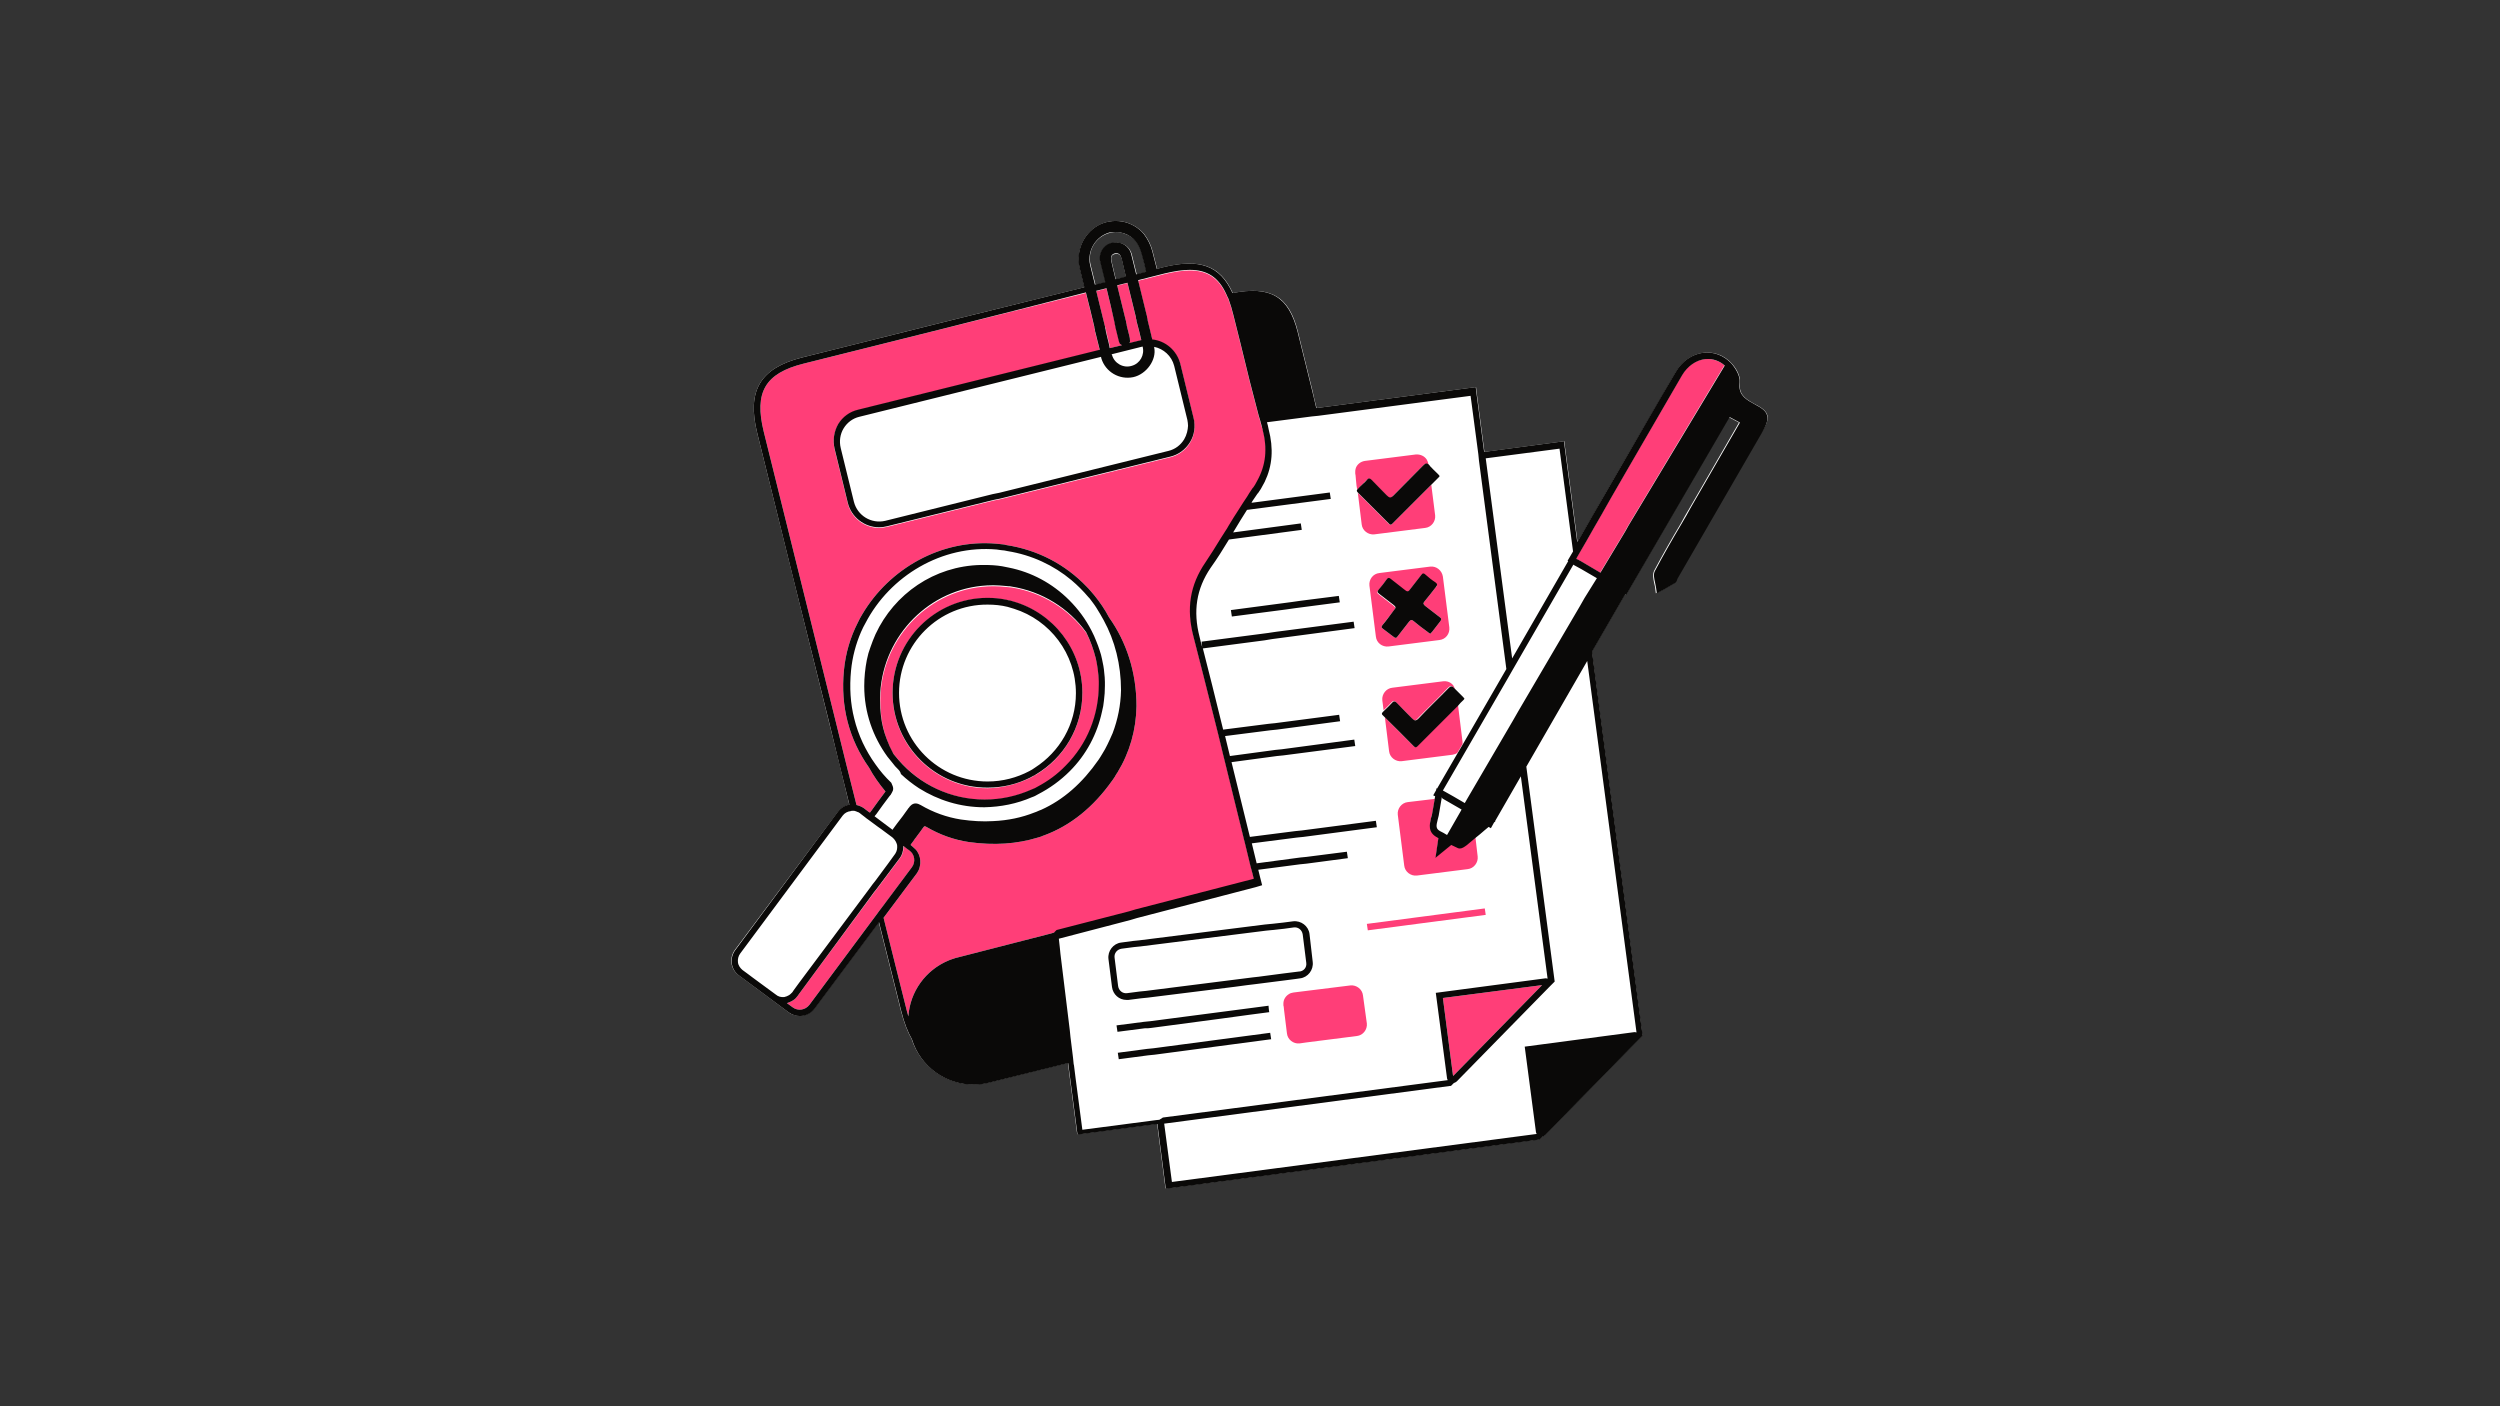 <svg xmlns="http://www.w3.org/2000/svg" xmlns:xlink="http://www.w3.org/1999/xlink" width="1920" zoomAndPan="magnify" viewBox="0 0 1440 810" height="1080" preserveAspectRatio="xMidYMid meet" version="1.2"><rect x="0" y="0" width="1440" height="810" fill="#333333" stroke="none"/><defs><clipPath id="06a7a659b4"><path d="M 421 127 L 1018.719 127 L 1018.719 685 L 421 685 Z M 421 127 "/></clipPath><clipPath id="c6ba20132d"><path d="M 421 127 L 1018.719 127 L 1018.719 685 L 421 685 Z M 421 127 "/></clipPath></defs><g id="724f938a3e"><g clip-rule="nonzero" clip-path="url(#06a7a659b4)"><path style=" stroke:none;fill-rule:nonzero;fill:#ffffff;fill-opacity:1;" d="M 1017.977 239.133 C 1017.234 236.535 1014.824 234.863 1010.184 232.449 C 1004.43 229.297 1001.461 226.699 1002.203 220.203 C 1002.574 216.492 999.977 212.039 997.379 209.254 C 993.297 204.801 987.543 202.574 981.605 203.129 C 974.922 203.871 968.984 207.953 965.273 214.449 C 954.512 233.008 943.562 251.938 932.984 270.125 L 924.633 284.598 C 919.805 292.949 915.168 301.113 910.344 309.465 L 908.672 312.25 L 901.25 256.02 L 901.062 254.164 L 855.039 260.289 L 850.398 224.844 L 850.215 222.984 L 758.352 235.051 C 757.426 231.707 756.684 228.184 755.941 224.844 C 753.156 213.523 750.371 202.387 747.59 191.066 C 742.578 170.84 732.188 164.527 710.102 168.797 C 702.863 152.836 691.172 148.754 670.016 153.949 C 668.902 154.32 667.605 154.508 666.492 154.879 C 665.562 151.539 664.82 148.012 663.895 144.672 C 662.965 141.145 661.297 137.805 659.066 134.836 C 652.387 127.043 641.254 125 632.344 130.012 C 623.992 134.836 619.91 144.488 621.953 153.949 C 622.879 157.848 623.809 161.559 624.734 165.457 C 570.359 178.82 515.801 192.367 461.984 205.914 C 437.859 212.039 430.062 225.027 436.188 249.523 C 450.105 305.383 463.84 361.059 477.758 416.918 C 481.656 432.504 485.551 448.094 489.262 463.684 C 486.664 464.055 484.254 465.539 482.582 467.766 L 423.383 547.008 C 421.711 549.234 420.969 552.02 421.34 554.801 C 421.711 557.586 423.195 559.996 425.426 561.668 L 441.199 573.359 L 454.188 583.008 C 456.043 584.496 458.273 585.051 460.5 585.051 C 463.652 585.051 466.992 583.566 469.035 580.781 L 506.152 531.047 C 510.418 548.121 514.688 565.379 518.957 582.266 C 520.625 588.762 522.668 594.145 525.078 598.414 C 530.09 614.188 544.75 624.578 560.711 624.578 C 563.496 624.578 566.465 624.207 569.434 623.465 L 615.086 612.145 L 620.469 653.344 L 666.492 647.219 L 671.316 684.52 L 885.844 656.312 L 886.402 656.312 L 888.074 654.645 C 888.629 654.457 889.371 654.273 889.742 653.715 L 943.191 599.156 C 943.191 599.156 943.191 598.969 943.375 598.969 L 945.973 596.371 L 916.836 375.16 L 935.953 342.129 L 936.508 342.5 L 995.707 240.246 L 1001.648 243.398 L 973.438 292.207 C 971.582 295.363 969.727 298.516 968.059 301.672 C 962.859 310.395 957.664 319.488 952.84 328.582 C 951.727 330.809 952.281 333.406 952.84 336.004 C 953.023 337.117 953.395 338.047 953.395 338.973 L 953.766 341.758 L 958.223 339.344 C 960.078 338.23 962.117 337.117 963.973 336.004 C 964.902 335.445 965.273 334.52 965.457 333.961 C 965.457 333.777 965.645 333.59 965.645 333.406 C 981.789 305.383 997.934 277.359 1014.266 249.34 C 1017.234 245.07 1018.719 241.914 1017.977 239.133 Z M 642.738 161.004 C 641.996 157.664 641.066 154.137 640.324 150.797 C 639.953 148.941 639.582 146.898 642.18 146.344 C 644.777 145.785 645.707 147.27 646.262 149.496 C 647.004 152.836 647.934 156.363 648.676 159.703 C 646.633 160.074 644.594 160.445 642.738 161.004 Z M 639.398 134.094 C 642.18 133.352 645.148 133.539 647.934 134.652 C 653.871 136.691 656.656 141.145 658.141 147.086 C 658.883 150.238 659.625 153.395 660.551 156.734 C 658.695 157.293 656.656 157.664 654.801 158.219 C 653.871 154.137 652.758 150.238 651.832 146.156 C 650.531 141.887 646.262 139.289 641.996 139.848 C 636.984 140.219 633.273 144.672 633.828 149.684 C 633.828 150.238 634.016 150.797 634.199 151.352 C 635.129 155.062 636.055 158.961 636.984 162.672 C 634.941 163.23 633.086 163.602 631.047 164.156 C 630.117 160.445 629.191 156.551 628.262 152.836 C 626.035 144.301 631.23 136.137 639.398 134.094 Z M 639.398 134.094 "/></g><path style=" stroke:none;fill-rule:nonzero;fill:#ff3e78;fill-opacity:1;" d="M 888.258 567.422 L 837.039 619.754 L 836.852 619.012 L 831.102 574.844 Z M 636.797 189.023 C 636.984 189.582 637.168 190.141 637.168 190.883 C 637.539 192.18 637.727 193.48 638.098 194.777 C 638.652 196.633 639.027 198.676 639.398 200.531 L 646.449 198.859 C 646.078 198.676 645.707 198.305 645.336 198.117 C 644.965 197.746 644.777 197.004 644.594 196.449 C 644.035 194.223 643.48 191.809 642.922 189.582 C 642.738 189.023 642.551 188.469 642.551 187.727 C 642.367 187.168 642.18 186.426 642.18 185.871 C 640.512 179.375 639.027 172.695 637.355 166.199 C 635.312 166.754 633.457 167.129 631.418 167.684 C 633.086 174.18 634.57 180.859 636.242 187.355 C 636.426 187.727 636.613 188.469 636.797 189.023 Z M 648.676 186.055 C 648.859 186.613 649.047 187.168 649.047 187.91 C 649.418 189.582 649.973 191.438 650.348 193.109 C 650.719 194.223 650.902 195.52 650.902 196.82 C 650.902 197.191 650.719 197.562 650.531 197.746 L 657.211 196.078 C 657.211 196.078 657.211 196.078 657.398 196.078 C 656.656 192.922 655.914 189.77 654.984 186.426 C 654.801 185.871 654.613 185.312 654.613 184.57 C 654.43 184.016 654.242 183.273 654.242 182.715 C 652.574 176.219 651.09 169.539 649.418 163.043 C 647.375 163.602 645.52 163.973 643.48 164.527 C 645.148 171.023 646.633 177.703 648.305 184.199 C 648.488 184.758 648.676 185.5 648.676 186.055 Z M 726.062 243.215 C 725.875 242.656 725.691 241.914 725.504 241.359 C 725.32 240.801 725.133 240.059 724.949 239.504 C 719.754 219.645 719.195 217.418 716.969 208.141 C 715.668 202.945 714 195.707 710.473 181.973 C 709.73 178.82 708.805 175.848 707.875 173.25 C 707.691 172.695 707.504 172.137 707.133 171.582 C 706.949 171.023 706.578 170.469 706.391 169.91 C 701.938 160.074 695.441 155.809 685.234 155.809 C 681.152 155.809 676.512 156.551 670.945 157.848 C 665.75 159.148 660.738 160.445 655.543 161.746 C 657.211 168.242 658.695 174.922 660.367 181.418 C 660.551 181.973 660.738 182.715 660.738 183.273 C 660.922 183.828 661.109 184.387 661.109 185.129 C 662.039 188.652 662.781 192.18 663.707 195.891 C 671.316 196.633 677.812 202.203 679.852 209.809 L 687.461 240.988 C 687.832 242.285 688.02 243.586 688.02 244.883 C 688.02 245.441 688.02 246.184 688.02 246.742 C 688.02 247.297 687.832 248.039 687.832 248.598 C 687.461 250.824 686.719 253.051 685.422 255.09 C 682.82 259.359 678.738 262.328 673.914 263.441 L 576.113 287.566 L 572.402 288.309 L 510.789 303.527 C 509.305 303.898 507.82 304.086 506.336 304.086 C 497.984 304.086 490.375 298.332 488.336 289.98 L 480.727 258.805 C 479.613 253.977 480.355 248.969 482.77 244.699 C 485.367 240.43 489.449 237.461 494.273 236.348 L 633.457 201.832 C 632.715 198.676 631.789 195.52 631.047 192.18 C 630.859 191.625 630.676 191.066 630.676 190.324 C 630.488 189.77 630.305 189.023 630.305 188.469 C 629.562 185.312 628.82 182.344 628.078 179.191 C 627.148 175.664 626.406 172.324 625.477 168.797 C 571.289 182.344 516.73 196.078 462.91 209.438 C 440.641 215.008 434.332 225.957 439.898 248.598 C 453.816 304.457 467.551 360.129 481.469 415.988 C 485.367 431.762 489.262 447.723 493.348 463.684 C 494.832 464.055 496.316 464.609 497.613 465.539 L 500.77 467.949 C 500.953 467.949 501.141 467.949 501.141 467.949 C 501.141 467.949 501.324 467.949 501.695 467.207 L 501.883 467.023 C 504.48 463.312 507.266 459.598 510.047 455.887 C 506.336 451.434 503.18 446.98 500.582 442.156 C 489.078 425.824 484.066 407.082 486.109 386.109 C 487.035 376.273 489.82 366.996 494.09 358.645 C 494.461 357.715 495.016 356.973 495.387 356.047 C 495.758 355.305 496.316 354.562 496.688 353.82 C 512.273 327.469 542.152 310.395 573.887 313.176 C 574.445 313.176 575.188 313.363 575.742 313.363 C 576.301 313.363 577.043 313.551 577.598 313.551 C 578.156 313.551 578.898 313.734 579.453 313.922 C 597.828 316.703 613.785 325.242 625.848 337.859 C 626.59 338.602 627.336 339.344 628.078 340.273 C 628.82 341.199 629.562 341.941 630.305 342.871 C 633.457 346.766 636.426 351.035 638.84 355.676 C 648.859 369.777 654.613 387.223 654.613 406.711 C 654.43 420.258 650.719 433.434 643.664 444.938 C 643.109 445.68 642.551 446.609 642.18 447.352 C 641.809 447.906 641.438 448.465 641.066 449.023 C 640.883 449.207 640.695 449.578 640.512 449.766 C 629.746 464.98 616.57 475.559 601.539 481.125 C 600.98 481.312 600.426 481.496 599.684 481.867 C 599.125 482.055 598.57 482.238 597.828 482.426 C 585.766 486.137 572.59 487.066 558.113 485.023 C 549.391 483.727 541.227 480.754 533.617 476.301 C 532.504 475.746 532.504 475.746 531.762 476.672 C 530.648 478.344 529.348 480.012 528.234 481.496 C 527.863 482.055 527.492 482.609 526.938 483.168 C 526.938 483.355 526.75 483.355 526.75 483.539 C 526.195 484.281 525.82 484.84 525.266 485.582 C 524.895 485.953 524.707 486.324 524.523 486.695 L 525.82 487.809 L 526.008 487.992 C 526.938 488.734 527.863 489.664 528.422 490.59 C 529.719 492.633 530.277 495.047 530.09 497.457 C 529.906 498.758 529.719 499.871 529.164 501.168 C 528.793 501.727 528.605 502.281 528.234 502.84 L 508.934 528.637 C 513.387 546.82 518.027 564.824 522.48 582.824 C 522.668 583.75 523.039 584.492 523.223 585.422 C 524.152 571.316 533.059 558.699 546.605 553.133 C 547.164 552.945 547.906 552.574 548.648 552.391 C 549.391 552.203 550.133 551.832 550.875 551.648 C 550.875 551.648 551.062 551.648 551.062 551.648 L 605.25 537.727 L 607.105 537.172 L 608.961 536.613 L 650.719 525.852 L 652.574 525.293 L 654.43 524.738 L 722.535 507.109 C 722.164 505.25 721.609 503.395 721.051 501.355 C 720.68 500.242 720.496 498.941 720.125 497.645 C 719.195 493.93 718.27 490.035 717.34 486.137 C 716.969 485.023 716.781 483.727 716.41 482.426 C 713.07 468.691 709.359 454.031 705.832 439.371 C 705.461 438.074 705.277 436.957 704.906 435.66 C 703.977 431.762 703.051 428.051 702.121 424.152 C 701.75 422.855 701.566 421.742 701.195 420.441 C 695.812 399.102 690.988 379.801 687.832 367.738 C 683.562 351.594 685.793 337.859 694.699 324.867 C 697.668 320.414 700.637 315.777 703.422 311.137 C 704.348 309.836 705.09 308.352 706.02 307.055 C 706.762 305.941 707.504 304.828 708.062 303.715 C 709.918 300.559 711.957 297.402 714 294.25 C 714.926 292.949 715.668 291.465 716.598 290.164 C 716.781 289.793 717.152 289.422 717.34 289.051 C 718.27 287.754 719.195 286.27 719.938 284.969 C 720.496 284.043 721.238 283.113 721.793 282.188 C 721.98 282 721.98 281.816 722.164 281.816 C 722.535 281.258 722.906 280.703 723.277 280.145 C 723.648 279.402 724.02 278.844 724.391 278.102 C 729.59 268.824 730.516 259.359 727.547 248.039 C 726.805 246 726.246 244.699 726.062 243.215 Z M 594.301 454.961 C 585.949 458.672 576.855 460.715 567.391 460.715 L 567.391 462.57 L 567.391 460.715 C 547.535 460.715 529.906 451.805 517.844 438.074 C 516.914 436.957 515.988 435.844 515.059 434.73 C 514.875 434.359 514.5 433.988 514.316 433.805 C 513.016 431.391 511.902 428.98 510.977 426.383 C 509.305 422.113 508.191 417.473 507.637 413.02 C 507.266 410.051 507.078 407.082 507.078 403.926 C 507.078 403.555 507.078 403.184 507.078 402.812 C 507.078 400.77 507.266 398.543 507.449 396.504 C 510.977 363.656 538.441 337.859 571.848 337.676 L 572.219 337.676 C 572.402 337.676 572.402 337.676 572.59 337.676 C 574.816 337.676 576.855 337.859 579.082 338.047 C 579.641 338.047 580.383 338.23 580.938 338.23 C 581.496 338.23 582.238 338.418 582.797 338.418 C 600.426 341.199 615.828 351.035 625.848 364.77 C 628.262 369.594 630.117 374.605 631.418 379.984 C 632.344 384.07 632.902 388.336 633.086 392.793 C 633.086 393.535 633.086 394.09 633.086 394.832 C 633.086 412.461 626.406 428.98 613.973 441.598 C 609.148 446.422 603.766 450.508 597.828 453.66 C 597.27 454.031 596.715 454.219 596.156 454.59 C 595.414 454.402 594.859 454.59 594.301 454.961 Z M 593.371 448.094 C 593.93 447.723 594.488 447.535 595.043 447.164 C 595.602 446.793 596.156 446.422 596.715 446.238 C 612.672 436.773 623.438 419.145 623.438 399.285 C 623.438 374.234 606.551 353.078 583.539 346.582 C 582.98 346.395 582.238 346.211 581.68 346.023 C 581.125 345.84 580.383 345.652 579.824 345.652 C 576.301 344.91 572.59 344.539 568.875 344.539 C 538.629 344.539 514.129 369.035 514.129 399.285 C 514.129 429.535 538.629 454.031 568.875 454.031 C 577.785 453.848 585.949 451.621 593.371 448.094 Z M 799.922 301.672 C 793.984 295.734 788.047 289.793 782.105 283.855 L 784.332 302.043 C 784.703 305.57 788.047 308.168 791.57 307.797 L 820.895 304.086 C 824.418 303.715 827.016 300.371 826.645 296.848 L 824.418 279.215 C 816.996 286.641 809.387 294.25 801.965 301.672 C 801.223 302.414 800.664 302.414 799.922 301.672 Z M 780.809 273.836 L 780.992 276.062 L 781.363 279.773 L 781.734 282 C 781.734 282 781.922 281.816 781.922 281.816 C 782.664 281.074 783.59 280.332 784.332 279.402 C 784.52 279.215 784.52 279.215 784.703 279.031 C 785.633 278.102 786.375 277.359 787.305 276.434 C 788.418 275.32 788.973 275.504 789.902 276.617 C 792.871 279.586 795.84 282.371 798.625 285.527 C 800.109 287.195 801.035 287.383 802.52 285.527 C 807.902 279.961 813.469 274.578 818.852 269.012 C 819.035 268.824 819.41 268.453 819.594 268.266 C 820.895 266.969 821.637 266.781 822.75 267.711 L 822.75 267.523 C 822.75 267.152 822.562 266.781 822.562 266.41 C 822.379 265.855 822.008 265.113 821.82 264.742 C 820.523 262.699 818.109 261.586 815.512 261.773 L 786.191 265.484 C 783.59 265.855 781.363 267.711 780.809 270.125 C 780.621 270.68 780.621 271.422 780.621 271.98 C 780.621 272.164 780.621 272.535 780.621 272.723 Z M 831.102 332.105 L 834.812 361.43 C 835.184 364.953 832.77 368.293 829.059 368.664 L 799.738 372.379 C 796.211 372.75 792.871 370.336 792.5 366.625 L 788.789 337.305 C 788.418 333.777 790.828 330.438 794.539 330.066 L 823.863 326.355 C 827.387 325.984 830.543 328.582 831.102 332.105 Z M 826.645 335.816 C 824.605 334.52 822.75 333.035 820.895 331.363 C 819.781 330.25 819.035 330.621 818.293 331.734 C 816.254 334.52 813.84 337.305 811.801 340.086 C 811.059 341.199 810.316 341.199 809.387 340.457 C 806.602 338.23 803.633 336.004 800.852 333.777 C 799.922 333.035 799.367 333.035 798.625 333.961 C 797.141 336.004 795.652 338.047 793.984 339.902 C 793.055 341.016 793.055 341.57 794.355 342.5 C 797.141 344.539 799.738 346.766 802.52 348.809 C 803.82 349.738 804.004 350.48 802.891 351.594 C 800.664 354.375 798.625 357.16 796.395 359.945 C 795.652 360.871 795.469 361.43 796.582 362.172 C 798.625 363.656 800.664 365.324 802.707 366.809 C 803.82 367.738 804.375 367.551 805.117 366.438 C 807.16 363.656 809.574 360.871 811.613 358.086 C 812.543 356.973 813.098 356.789 814.211 357.715 C 816.809 359.945 819.594 361.984 822.379 364.027 C 822.934 364.398 823.305 364.953 824.047 364.953 C 824.234 364.582 824.605 364.211 824.977 363.84 C 826.461 361.984 827.945 359.945 829.43 358.086 C 830.355 356.973 830.543 356.23 829.059 355.305 C 826.273 353.262 823.676 351.035 820.895 348.996 C 819.781 348.066 819.594 347.512 820.523 346.395 C 822.75 343.797 824.789 341.016 827.016 338.23 C 827.945 337.488 828.129 336.746 826.645 335.816 Z M 831.285 392.418 L 801.965 396.133 C 798.438 396.504 795.84 399.844 796.211 403.367 L 796.953 409.121 C 798.625 407.637 800.109 405.969 801.594 404.484 C 802.707 403.367 803.262 403.555 804.191 404.668 C 807.16 407.637 810.129 410.422 812.914 413.574 C 814.398 415.246 815.324 415.434 816.809 413.574 C 822.379 407.824 828.316 402.254 833.883 396.316 C 835.367 394.832 836.109 394.832 837.41 396.316 C 837.594 396.504 837.781 396.688 837.965 396.875 C 837.41 393.906 834.441 392.047 831.285 392.418 Z M 814.211 429.723 C 808.645 424.152 803.262 418.773 797.695 413.203 L 800.109 432.691 C 800.48 436.215 803.82 438.816 807.344 438.445 L 836.668 434.73 C 837.781 434.547 838.707 434.176 839.449 433.617 L 842.422 428.609 C 842.422 428.238 842.422 427.867 842.422 427.309 L 839.82 406.152 C 832.027 413.945 824.234 421.742 816.438 429.535 C 815.512 430.465 814.953 430.648 814.211 429.723 Z M 840.008 487.992 C 838.707 487.438 837.41 486.695 836.109 486.137 L 827.016 493.559 L 828.688 482.238 C 828.5 482.055 828.316 482.055 828.129 481.867 C 822.379 478.898 823.676 474.262 824.418 470.734 C 824.605 469.992 824.789 469.434 824.977 468.879 C 825.531 466.094 825.902 463.312 826.461 460.344 C 826.461 460.344 826.461 460.344 826.461 460.156 L 810.871 462.012 C 807.344 462.383 804.746 465.723 805.117 469.25 L 808.832 498.57 C 809.203 502.098 812.543 504.695 816.066 504.324 L 845.391 500.613 C 848.914 500.242 851.512 496.902 851.141 493.375 L 849.844 482.238 C 848.359 483.539 846.688 484.84 845.203 486.137 C 843.535 487.438 842.234 488.18 841.121 488.18 C 840.75 488.18 840.379 488.18 840.008 487.992 Z M 785.074 573.359 C 784.703 569.832 781.363 567.234 777.84 567.605 L 747.961 571.316 L 744.992 571.688 C 744.062 571.875 743.137 572.059 742.395 572.617 C 740.539 573.73 739.238 575.773 739.238 578 C 739.238 578.371 739.238 578.742 739.238 579.113 L 739.422 579.855 L 739.609 581.711 L 741.281 595.258 C 741.652 598.785 744.992 601.383 748.516 601.012 L 752.414 600.453 L 781.551 596.742 C 785.074 596.371 787.676 593.031 787.305 589.504 Z M 855.227 523.254 L 787.305 532.16 L 787.859 535.871 L 855.781 526.965 Z M 982.16 206.84 C 976.777 207.398 971.77 210.922 968.613 216.305 C 957.852 234.863 946.902 253.793 936.324 271.98 L 927.973 286.453 C 926.488 289.238 924.816 291.836 923.332 294.621 C 922.961 295.176 922.777 295.734 922.406 296.289 C 919.434 301.301 916.652 306.312 913.684 311.508 L 909.602 318.559 L 908.113 321.156 L 907.742 321.898 L 908.113 322.086 L 908.301 322.086 L 910.344 323.199 L 921.664 329.879 L 935.953 306.125 L 936.879 304.457 L 937.809 302.785 L 993.297 210.367 C 990.141 207.77 986.242 206.469 982.16 206.84 Z M 523.965 489.848 L 522.668 488.922 L 520.996 487.621 L 520.441 487.25 C 520.625 488.734 520.254 490.219 519.883 491.52 C 519.512 492.445 519.141 493.375 518.398 494.305 L 505.039 512.117 L 503.555 513.973 L 502.066 516.016 L 460.312 572.43 L 459.387 573.73 C 459.387 573.73 459.199 573.918 459.199 573.918 C 458.828 574.473 458.457 574.844 457.898 575.402 C 456.602 576.516 454.93 577.258 453.262 577.812 L 456.602 580.227 C 459.57 582.453 463.84 581.895 466.25 578.742 L 505.039 526.594 L 506.523 524.551 L 508.008 522.695 L 525.449 499.312 C 527.492 496.531 526.938 492.074 523.965 489.848 Z M 523.965 489.848 "/><g clip-rule="nonzero" clip-path="url(#c6ba20132d)"><path style=" stroke:none;fill-rule:nonzero;fill:#0a0908;fill-opacity:1;" d="M 771.156 343.242 L 771.715 346.953 L 746.105 350.293 L 740.91 351.035 L 709.547 355.117 L 708.988 351.406 L 744.062 346.766 L 749.258 346.023 Z M 801.965 301.672 C 809.387 294.25 816.996 286.641 824.418 279.215 C 825.719 277.918 827.016 276.617 828.5 275.133 C 828.871 274.762 829.059 274.578 829.242 274.207 C 828.871 273.648 828.5 273.277 828.129 272.906 C 826.645 271.422 824.977 269.938 823.492 268.266 C 823.492 268.266 823.492 268.266 823.492 268.082 C 823.305 267.895 823.121 267.711 822.934 267.523 C 821.82 266.598 821.078 266.781 819.781 268.082 C 819.594 268.266 819.223 268.641 819.035 268.824 C 813.656 274.391 808.09 279.773 802.707 285.34 C 801.035 287.012 800.293 286.824 798.809 285.34 C 796.023 282.371 792.871 279.402 790.086 276.434 C 789.16 275.504 788.418 275.133 787.488 276.246 C 786.746 277.176 785.82 278.102 784.891 278.844 C 784.703 279.031 784.703 279.031 784.52 279.215 C 783.777 279.961 782.848 280.703 782.105 281.629 C 781.922 281.816 781.922 281.816 781.922 281.816 C 781.363 282.371 781.363 282.93 782.105 283.672 C 788.047 289.609 793.984 295.547 799.922 301.484 C 800.664 302.414 801.223 302.414 801.965 301.672 Z M 842.793 403.367 C 843.164 402.996 843.348 402.812 843.535 402.441 C 843.164 401.883 842.793 401.512 842.422 401.141 C 841.121 399.844 839.637 398.359 838.336 397.059 C 838.152 396.875 837.965 396.688 837.781 396.504 C 836.48 395.02 835.555 395.02 834.254 396.504 C 828.688 402.254 822.75 407.824 817.18 413.762 C 815.512 415.434 814.77 415.246 813.285 413.762 C 810.5 410.793 807.344 407.824 804.562 404.855 C 803.633 403.926 802.891 403.555 801.965 404.668 C 800.48 406.34 798.809 407.824 797.324 409.309 C 797.141 409.492 796.77 409.863 796.582 410.051 C 795.84 410.793 795.652 411.348 796.582 412.09 C 796.953 412.461 797.512 413.02 797.883 413.391 C 803.449 418.957 809.016 424.34 814.398 429.906 C 815.141 430.648 815.695 430.648 816.438 429.906 C 824.234 422.113 832.027 414.316 839.82 406.523 C 840.75 405.41 841.676 404.297 842.793 403.367 Z M 796.395 359.945 C 795.652 360.871 795.469 361.43 796.582 362.172 C 798.625 363.656 800.664 365.324 802.707 366.809 C 803.82 367.738 804.375 367.551 805.117 366.438 C 807.16 363.656 809.574 360.871 811.613 358.086 C 812.543 356.973 813.098 356.789 814.211 357.715 C 816.809 359.945 819.594 361.984 822.379 364.027 C 822.934 364.398 823.305 364.953 824.047 364.953 C 824.234 364.582 824.605 364.211 824.977 363.84 C 826.461 361.984 827.945 359.945 829.43 358.086 C 830.355 356.973 830.543 356.23 829.059 355.305 C 826.273 353.262 823.676 351.035 820.895 348.996 C 819.781 348.066 819.594 347.512 820.523 346.395 C 822.75 343.797 824.789 341.016 827.016 338.23 C 827.945 337.117 828.129 336.375 826.832 335.445 C 824.789 334.148 822.934 332.664 821.078 330.992 C 819.965 329.879 819.223 330.25 818.48 331.363 C 816.438 334.148 814.027 336.934 811.984 339.715 C 811.242 340.828 810.5 340.828 809.574 340.086 C 806.789 337.859 803.82 335.633 801.035 333.406 C 800.109 332.664 799.551 332.664 798.809 333.59 C 797.324 335.633 795.84 337.676 794.168 339.531 C 793.242 340.645 793.242 341.199 794.539 342.129 C 797.324 344.168 799.922 346.395 802.707 348.438 C 804.004 349.367 804.191 350.109 803.078 351.223 C 800.664 354.375 798.625 357.344 796.395 359.945 Z M 756.125 554.059 C 756.684 558.699 753.344 562.969 748.887 563.523 L 746.289 563.895 L 740.539 564.637 L 723.094 566.863 L 718.453 567.422 L 711.586 568.348 L 660.922 574.66 L 659.066 574.844 L 657.211 575.031 L 649.977 575.957 C 649.602 575.957 649.23 575.957 648.859 575.957 C 644.594 575.957 641.066 572.801 640.512 568.535 L 638.469 552.391 C 637.91 547.75 641.254 543.48 645.707 542.926 L 652.574 541.996 L 654.43 541.812 L 656.285 541.625 L 728.473 532.531 L 730.332 532.348 L 732.188 532.16 L 732.371 532.16 L 739.051 531.418 L 744.805 530.676 C 749.445 530.121 753.715 533.461 754.27 537.914 Z M 752.414 554.617 L 750.371 538.285 C 750 535.688 747.773 533.832 745.176 534.203 L 739.793 534.945 L 733.113 535.688 L 732.93 535.688 L 731.074 535.871 L 729.219 536.059 L 656.84 545.152 L 654.984 545.336 L 653.129 545.523 L 646.078 546.449 C 643.48 546.82 641.625 549.047 641.996 551.648 L 644.035 567.977 C 644.406 570.574 646.633 572.43 649.23 572.059 L 656.285 571.133 L 658.141 570.945 L 659.996 570.762 L 721.609 562.969 L 724.949 562.598 L 727.73 562.227 L 739.051 560.738 L 744.992 559.996 L 747.961 559.625 C 750.93 559.625 752.785 557.215 752.414 554.617 Z M 661.109 592.289 L 662.965 592.102 L 703.422 586.723 L 719.754 584.496 L 731.074 583.008 L 730.887 581.711 L 730.703 579.855 L 730.703 579.297 L 662.594 588.207 L 660.738 588.391 L 658.883 588.578 L 643.109 590.617 L 643.664 594.328 L 659.438 592.289 Z M 664.449 603.793 L 662.594 603.98 L 660.738 604.164 L 643.852 606.395 L 644.406 610.105 L 661.297 607.879 L 663.152 607.691 L 665.008 607.508 L 732.188 598.598 L 731.629 594.887 Z M 1014.824 249.34 C 998.676 277.359 982.348 305.383 966.203 333.406 C 966.203 333.59 966.016 333.777 966.016 333.961 C 965.828 334.703 965.457 335.445 964.531 336.004 C 962.676 337.117 960.633 338.23 958.777 339.344 L 954.324 341.758 L 953.953 338.973 C 953.766 338.047 953.582 337.117 953.395 336.004 C 952.84 333.406 952.098 330.621 953.395 328.582 C 958.223 319.488 963.418 310.395 968.613 301.672 C 970.469 298.516 972.324 295.363 973.996 292.207 L 1002.203 243.398 L 996.266 240.246 L 936.695 342.684 L 936.137 342.312 L 917.023 375.348 L 946.16 596.559 L 943.562 599.156 C 943.562 599.156 943.562 599.34 943.375 599.34 L 889.93 653.902 C 889.559 654.273 888.816 654.645 888.258 654.828 L 886.59 656.5 L 886.031 656.5 L 671.5 684.707 L 666.676 647.406 L 620.652 653.531 L 615.27 612.332 L 569.617 623.652 C 566.648 624.395 563.867 624.766 560.898 624.766 C 544.75 624.766 530.09 614.371 525.266 598.598 C 522.852 594.328 520.812 589.133 519.141 582.453 C 514.875 565.379 510.605 548.305 506.336 531.234 L 469.223 580.969 C 467.18 583.75 464.023 585.238 460.684 585.238 C 458.457 585.238 456.23 584.496 454.375 583.195 L 441.383 573.547 L 425.609 561.855 C 423.383 560.184 421.898 557.77 421.527 554.988 C 421.156 552.203 421.898 549.418 423.566 547.191 L 482.582 467.578 C 484.254 465.352 486.664 463.867 489.262 463.496 C 485.367 447.906 481.469 432.32 477.758 416.73 C 463.84 361.059 449.922 305.199 436.188 249.523 C 430.062 225.027 437.859 212.039 461.984 205.914 C 515.988 192.367 570.359 178.82 624.551 165.457 C 623.621 161.746 622.695 157.848 621.766 153.949 C 619.727 144.488 623.992 134.836 632.16 130.012 C 641.066 125 652.387 127.043 658.883 134.836 C 661.109 137.805 662.781 141.145 663.707 144.672 C 664.637 148.012 665.379 151.539 666.305 154.879 C 667.418 154.508 668.719 154.32 669.832 153.949 C 690.801 148.754 702.68 152.836 709.918 168.797 C 732 164.527 742.207 170.84 747.402 191.066 C 750.188 202.387 752.973 213.523 755.754 224.844 C 756.496 228.184 757.426 231.523 758.168 235.051 L 850.027 222.984 L 850.215 224.844 L 854.855 260.289 L 900.879 254.164 L 901.062 256.02 L 908.484 312.25 L 910.156 309.465 C 914.98 301.113 919.621 292.766 924.445 284.598 L 932.797 270.125 C 943.375 251.938 954.137 233.008 965.086 214.449 C 968.801 207.953 974.738 203.871 981.418 203.129 C 987.355 202.574 992.926 204.801 997.191 209.254 C 999.605 212.039 1002.391 216.492 1002.02 220.203 C 1001.277 226.512 1004.059 229.297 1009.996 232.449 C 1014.824 235.051 1017.051 236.535 1017.793 239.133 C 1018.719 241.914 1017.234 245.07 1014.824 249.34 Z M 855.781 264 L 871 379.242 L 903.289 323.199 L 902.918 323.012 L 906.074 317.633 L 898.281 258.434 Z M 627.891 152.652 C 628.82 156.363 629.746 160.262 630.676 163.973 C 632.715 163.414 634.57 163.043 636.613 162.488 C 635.684 158.777 634.758 154.879 633.828 151.168 C 633.645 150.609 633.645 150.055 633.457 149.496 C 633.086 144.488 636.613 140.031 641.625 139.66 C 646.078 139.105 650.16 141.703 651.461 145.973 C 652.387 150.055 653.5 153.949 654.43 158.035 C 656.285 157.477 658.324 157.105 660.18 156.551 C 659.438 153.395 658.695 150.238 657.77 146.898 C 656.285 141.145 653.5 136.508 647.562 134.465 C 644.777 133.539 641.809 133.352 639.027 133.91 C 631.23 136.137 626.035 144.301 627.891 152.652 Z M 652.758 217.234 C 644.777 218.902 636.797 214.266 634.387 206.469 C 634.387 206.285 634.199 205.914 634.199 205.543 L 495.016 240.059 C 491.117 240.988 487.965 243.398 485.922 246.742 C 483.883 250.082 483.324 254.164 484.254 258.062 L 491.859 289.051 C 493.902 297.031 501.883 301.855 509.863 300 L 571.848 284.598 L 575.559 283.855 L 672.988 259.73 C 676.883 258.805 680.039 256.391 682.078 253.051 C 682.82 251.75 683.379 250.453 683.75 248.969 C 683.938 248.41 683.938 247.668 684.121 247.113 C 684.121 246.555 684.309 245.812 684.309 245.254 C 684.309 244.141 684.121 243.027 683.938 241.914 L 676.328 210.738 C 674.844 204.984 670.203 200.902 664.82 199.789 C 664.82 199.973 664.82 199.973 664.82 200.16 C 666.305 207.211 660.367 215.562 652.758 217.234 Z M 637.355 166.012 C 635.312 166.57 633.457 166.941 631.418 167.5 C 633.086 173.992 634.57 180.676 636.242 187.168 C 636.426 187.727 636.613 188.469 636.613 189.023 C 636.797 189.582 636.984 190.141 636.984 190.883 C 637.355 192.18 637.539 193.48 637.91 194.777 C 638.469 196.633 638.84 198.676 639.211 200.531 L 646.262 198.859 C 645.891 198.676 645.52 198.305 645.148 198.117 C 644.777 197.746 644.594 197.004 644.406 196.449 C 643.852 194.223 643.293 191.809 642.738 189.582 C 642.551 189.023 642.367 188.469 642.367 187.727 C 642.18 187.168 641.996 186.426 641.996 185.871 C 640.512 179.191 639.027 172.695 637.355 166.012 Z M 640.141 150.609 C 640.883 153.949 641.809 157.477 642.551 160.816 C 644.594 160.262 646.449 159.891 648.488 159.332 C 647.746 155.992 646.82 152.465 646.078 149.125 C 645.52 146.898 644.594 145.414 641.996 145.973 C 639.582 146.715 639.77 148.754 640.141 150.609 Z M 658.141 199.602 L 640.324 204.059 C 640.324 204.242 640.324 204.43 640.512 204.43 C 641.809 209.254 647.004 212.223 651.832 210.738 C 656.656 209.438 659.438 204.43 658.141 199.602 Z M 657.398 195.891 C 656.656 192.738 655.914 189.582 654.984 186.242 C 654.801 185.684 654.613 185.129 654.613 184.387 C 654.43 183.828 654.242 183.086 654.242 182.531 C 652.574 176.035 651.09 169.355 649.418 162.859 C 647.375 163.414 645.52 163.785 643.48 164.344 C 645.148 170.84 646.633 177.52 648.305 184.016 C 648.488 184.57 648.676 185.312 648.676 185.871 C 648.859 186.426 649.047 186.984 649.047 187.727 C 649.418 189.395 649.973 191.254 650.348 192.922 C 650.719 194.035 650.902 195.336 650.902 196.633 C 650.902 197.004 650.719 197.375 650.531 197.562 L 657.398 195.891 C 657.211 196.078 657.398 196.078 657.398 195.891 Z M 451.777 574.289 C 452.703 574.102 453.633 573.73 454.559 573.176 C 455.117 572.801 455.488 572.43 456.043 571.875 C 456.23 571.688 456.23 571.688 456.414 571.504 L 457.156 570.391 L 460.129 566.309 L 501.141 511.375 L 502.625 509.336 L 504.109 507.48 L 511.531 497.457 L 515.43 492.074 C 515.617 491.891 515.617 491.703 515.801 491.52 C 516.73 490.035 516.914 488.363 516.73 486.695 C 516.359 485.211 515.617 483.91 514.5 482.797 C 514.316 482.797 514.316 482.609 514.129 482.426 L 509.121 478.715 L 507.637 477.602 L 505.781 476.301 L 500.77 472.59 L 498.727 471.105 L 498.543 470.918 L 496.129 469.062 L 495.203 468.32 C 494.832 468.137 494.645 467.949 494.273 467.766 C 494.273 467.766 494.273 467.766 494.09 467.766 C 493.348 467.395 492.789 467.207 492.047 467.023 C 491.676 467.023 491.305 467.023 490.934 467.023 C 490.562 467.023 490.375 467.023 490.004 467.207 C 488.148 467.395 486.48 468.32 485.367 469.805 L 426.352 549.234 C 425.238 550.719 424.867 552.574 425.055 554.246 C 425.238 556.102 426.352 557.586 427.652 558.699 L 431.176 561.297 L 433.402 562.969 L 437.672 566.121 L 446.766 572.801 C 448.25 574.102 449.922 574.473 451.777 574.289 Z M 514.316 455.332 C 514.129 455.887 513.758 456.445 513.387 457.188 C 513.203 457.371 513.203 457.371 513.203 457.559 C 512.832 457.93 512.645 458.301 512.273 458.672 C 509.676 462.012 507.078 465.723 504.668 469.062 L 504.48 469.25 C 504.297 469.434 504.109 469.805 503.738 470.176 L 508.191 473.52 L 514.129 477.973 C 514.129 477.785 514.316 477.785 514.316 477.602 C 515.801 475.559 517.285 473.52 518.77 471.664 C 519.699 470.547 520.441 469.434 521.367 468.137 C 521.926 467.395 522.297 466.836 522.852 466.094 C 523.039 465.723 523.223 465.539 523.594 465.168 C 523.781 464.797 524.152 464.426 524.336 464.238 C 526.379 462.012 528.605 462.754 530.277 463.684 C 537.516 467.949 545.309 470.734 553.473 472.035 C 559.969 472.961 566.094 473.332 572.031 472.961 C 580.566 472.59 588.547 470.918 595.973 467.949 C 596.527 467.766 597.086 467.578 597.828 467.207 C 598.383 467.023 598.941 466.652 599.684 466.465 C 612.488 460.715 623.438 451.062 632.715 437.703 C 633.457 436.586 634.199 435.473 634.941 434.176 C 636.055 432.504 636.984 430.648 637.91 428.793 C 638.469 427.68 638.84 426.754 639.398 425.637 C 639.953 424.523 640.324 423.41 640.883 422.297 C 643.852 414.504 645.52 406.152 645.707 397.617 C 645.707 382.77 642.18 369.035 635.684 357.16 C 634.387 354.746 632.902 352.336 631.418 349.922 C 630.676 348.809 629.934 347.695 629.191 346.766 C 628.82 346.211 628.449 345.84 628.078 345.281 C 627.707 344.727 627.336 344.355 626.961 343.984 C 623.992 340.457 620.652 337.117 617.129 334.148 C 606.922 325.613 594.301 319.672 580.383 317.445 C 579.824 317.262 579.082 317.262 578.527 317.074 C 577.969 317.074 577.227 316.891 576.672 316.891 C 575.742 316.703 575 316.703 574.074 316.52 C 542.523 313.734 512.645 331.734 498.543 358.832 C 498.172 359.574 497.613 360.5 497.242 361.242 C 496.871 362.172 496.316 363.098 495.945 364.027 C 492.977 370.895 490.934 378.5 490.191 386.297 C 489.262 395.945 489.82 405.227 492.047 413.945 C 493.16 418.586 494.832 423.227 496.871 427.68 C 498.914 431.949 501.324 436.215 504.297 440.301 C 506.895 444.012 509.863 447.535 513.387 450.879 C 513.758 451.992 514.875 453.477 514.316 455.332 Z M 507.82 522.883 L 525.266 499.5 C 527.492 496.531 526.938 492.074 523.781 489.848 L 522.48 488.922 L 520.812 487.621 L 520.254 487.25 C 520.441 488.734 520.07 490.219 519.699 491.52 C 519.328 492.445 518.957 493.375 518.215 494.305 L 504.852 512.117 L 503.367 513.973 L 501.883 516.016 L 460.312 572.43 L 459.387 573.73 C 459.387 573.73 459.199 573.918 459.199 573.918 C 458.828 574.473 458.457 574.844 457.898 575.402 C 456.602 576.516 454.93 577.258 453.262 577.812 L 456.602 580.227 C 459.57 582.453 463.84 581.895 466.25 578.742 L 505.039 526.594 L 506.523 524.551 Z M 608.59 535.688 L 650.348 524.922 L 652.203 524.367 L 654.059 523.809 L 722.164 506.18 C 721.793 504.324 721.238 502.469 720.68 500.426 C 720.309 499.312 720.125 498.016 719.754 496.715 C 718.824 493.004 717.898 489.105 716.969 485.211 C 716.598 484.098 716.41 482.797 716.039 481.496 C 712.699 467.766 708.988 453.105 705.461 438.445 C 705.09 437.145 704.906 436.031 704.535 434.73 C 703.605 430.836 702.68 427.125 701.75 423.227 C 701.379 421.926 701.195 420.812 700.824 419.516 C 695.441 398.172 690.617 378.871 687.461 366.809 C 683.191 350.664 685.422 336.934 694.328 323.941 C 697.297 319.488 700.266 314.848 703.051 310.207 C 703.977 308.91 704.719 307.426 705.648 306.125 C 706.391 305.012 707.133 303.898 707.691 302.785 C 709.547 299.629 711.586 296.477 713.629 293.32 C 714.555 292.023 715.297 290.535 716.227 289.238 C 716.41 288.867 716.781 288.496 716.969 288.125 C 717.898 286.824 718.824 285.34 719.566 284.043 C 720.125 283.113 720.867 282.188 721.422 281.258 C 721.609 281.074 721.609 280.887 721.793 280.887 C 722.164 280.332 722.535 279.773 722.906 279.215 C 723.277 278.473 723.648 277.918 724.02 277.176 C 729.219 267.895 730.145 258.434 727.176 247.113 C 726.805 245.625 726.434 244.141 726.062 242.844 C 725.875 242.285 725.691 241.543 725.504 240.988 C 725.32 240.43 725.133 239.688 724.949 239.133 C 719.754 219.273 719.195 217.047 716.969 207.77 C 715.668 202.574 714 195.336 710.473 181.602 C 709.73 178.449 708.805 175.477 707.875 172.879 C 707.691 172.324 707.504 171.766 707.133 171.211 C 706.949 170.652 706.578 170.098 706.391 169.539 C 701.938 159.703 695.441 155.438 685.234 155.438 C 681.152 155.438 676.512 156.18 670.945 157.477 C 665.75 158.777 660.738 160.074 655.543 161.375 C 657.211 167.871 658.695 174.551 660.367 181.047 C 660.551 181.602 660.738 182.344 660.738 182.902 C 660.922 183.457 661.109 184.016 661.109 184.758 C 662.039 188.281 662.781 191.809 663.707 195.52 C 671.316 196.262 677.812 201.832 679.852 209.438 L 687.461 240.617 C 687.832 241.914 688.02 243.215 688.02 244.512 C 688.02 245.07 688.02 245.812 688.02 246.371 C 688.02 246.926 687.832 247.668 687.832 248.227 C 687.461 250.453 686.719 252.68 685.422 254.719 C 682.82 258.988 678.738 261.957 673.914 263.07 L 576.113 287.195 L 572.402 287.938 L 510.789 303.156 C 509.305 303.527 507.82 303.715 506.336 303.715 C 497.984 303.715 490.375 297.961 488.336 289.609 L 480.727 258.434 C 479.613 253.605 480.355 248.598 482.77 244.328 C 485.367 240.059 489.449 237.09 494.273 235.977 L 633.457 201.461 C 632.715 198.305 631.789 195.148 631.047 191.809 C 630.859 191.254 630.676 190.695 630.676 189.953 C 630.488 189.398 630.305 188.652 630.305 188.098 C 629.562 184.941 628.82 181.973 628.078 178.82 C 627.148 175.293 626.406 171.953 625.477 168.426 C 571.289 182.344 516.73 196.078 462.91 209.438 C 440.641 215.008 434.332 225.957 439.898 248.598 C 453.816 304.457 467.551 360.129 481.469 415.988 C 485.367 431.762 489.262 447.723 493.348 463.684 C 494.832 464.055 496.316 464.609 497.613 465.539 L 500.77 467.949 C 500.953 467.949 501.141 467.949 501.141 467.949 C 501.141 467.949 501.324 467.949 501.695 467.207 L 501.883 467.023 C 504.48 463.312 507.266 459.598 510.047 455.887 C 506.336 451.434 503.18 446.98 500.582 442.156 C 489.078 425.824 484.066 407.082 486.109 386.109 C 487.035 376.273 489.82 366.996 494.09 358.645 C 494.461 357.715 495.016 356.973 495.387 356.047 C 495.758 355.305 496.316 354.562 496.688 353.82 C 512.273 327.469 542.152 310.395 573.887 313.176 C 574.445 313.176 575.188 313.363 575.742 313.363 C 576.301 313.363 577.043 313.551 577.598 313.551 C 578.156 313.551 578.898 313.734 579.453 313.922 C 597.828 316.703 613.785 325.242 625.848 337.859 C 626.59 338.602 627.336 339.344 628.078 340.273 C 628.82 341.199 629.562 341.941 630.305 342.871 C 633.457 346.766 636.426 351.035 638.84 355.676 C 648.859 369.777 654.613 387.223 654.613 406.711 C 654.43 420.258 650.719 433.434 643.664 444.938 C 643.109 445.68 642.551 446.609 642.18 447.352 C 641.809 447.906 641.438 448.465 641.066 449.023 C 640.883 449.207 640.695 449.578 640.512 449.766 C 629.746 464.98 616.57 475.559 601.539 481.125 C 600.98 481.312 600.426 481.496 599.684 481.867 C 599.125 482.055 598.57 482.238 597.828 482.426 C 585.766 486.137 572.59 487.066 558.113 485.023 C 549.391 483.727 541.227 480.754 533.617 476.301 C 532.504 475.746 532.504 475.746 531.762 476.672 C 530.648 478.344 529.348 480.012 528.234 481.496 C 527.863 482.055 527.492 482.609 526.938 483.168 C 526.938 483.355 526.75 483.355 526.75 483.539 C 526.195 484.281 525.82 484.84 525.266 485.582 C 524.895 485.953 524.707 486.324 524.523 486.695 L 525.82 487.809 L 526.008 487.992 C 526.938 488.734 527.863 489.664 528.422 490.59 C 529.719 492.633 530.277 495.047 530.09 497.457 C 529.906 498.758 529.719 499.871 529.164 501.168 C 528.793 501.727 528.605 502.281 528.234 502.84 L 508.934 528.637 C 513.387 546.82 518.027 564.824 522.48 582.824 C 522.668 583.75 523.039 584.492 523.223 585.422 C 524.152 571.316 533.059 558.699 546.605 553.133 C 547.164 552.945 547.906 552.574 548.648 552.391 C 549.391 552.203 550.133 551.832 550.875 551.648 C 550.875 551.648 551.062 551.648 551.062 551.648 L 605.25 537.727 L 607.105 537.172 Z M 669.832 643.695 L 833.883 622.168 C 833.699 621.797 833.699 621.609 833.512 621.238 L 827.016 571.875 L 890.113 563.523 C 890.484 563.523 891.043 563.523 891.414 563.711 L 876.012 447.164 L 861.164 472.961 L 861.348 473.148 L 860.605 473.703 L 858.75 477.043 L 857.453 476.301 L 855.227 478.156 C 853.371 479.828 851.512 481.312 849.656 482.797 C 848.172 484.098 846.504 485.395 845.02 486.695 C 843.348 487.992 842.051 488.734 840.934 488.734 C 840.562 488.734 840.191 488.734 839.82 488.551 C 838.523 487.992 837.223 487.25 835.926 486.695 L 826.832 494.117 L 828.5 482.797 C 828.316 482.613 828.129 482.613 827.945 482.426 C 822.191 479.457 823.492 474.816 824.234 471.293 C 824.418 470.547 824.605 469.992 824.789 469.434 C 825.348 466.652 825.719 463.867 826.273 460.898 C 826.273 460.898 826.273 460.898 826.273 460.715 C 826.461 459.969 826.461 459.227 826.645 458.672 L 825.531 458.113 L 827.203 455.145 L 827.387 454.031 L 827.758 454.219 L 839.266 434.359 L 842.234 429.352 L 867.66 385.367 L 851.883 265.297 L 851.699 263.441 L 851.512 261.586 L 847.059 227.996 L 759.281 239.504 L 757.426 239.688 L 755.57 239.875 L 729.773 243.215 C 730.145 244.512 730.516 245.812 730.703 247.113 C 733.672 258.434 732.93 268.266 728.473 277.547 C 728.102 278.289 727.73 278.844 727.359 279.586 C 726.988 280.332 726.617 280.887 726.246 281.629 C 725.691 282.371 725.32 283.113 724.762 283.855 C 724.578 284.043 724.578 284.227 724.391 284.227 C 723.465 285.527 722.535 287.012 721.609 288.309 C 721.422 288.68 721.051 289.051 720.867 289.609 L 765.961 283.672 L 766.52 287.383 L 718.27 293.691 C 715.668 297.773 713.258 301.672 710.844 305.754 C 710.66 306.125 710.473 306.312 710.289 306.684 L 749.258 301.484 L 749.816 305.199 L 707.875 310.766 C 704.535 316.332 701.008 321.898 697.297 327.098 C 689.133 339.16 687.09 351.965 690.988 366.996 C 691.359 368.852 691.914 370.707 692.473 372.75 L 692.102 369.594 L 730.516 364.582 L 732.93 364.211 L 735.527 363.84 L 779.695 358.086 L 780.25 361.801 L 732.742 368.109 L 728.289 368.852 L 692.844 373.492 C 696 385.555 700.082 402.254 704.535 420.258 L 730.703 416.918 L 732.559 416.73 L 734.414 416.547 L 771.344 411.719 L 771.898 415.434 L 735.527 420.258 L 733.672 420.441 L 731.816 420.629 L 705.648 423.969 C 706.578 427.68 707.504 431.578 708.434 435.473 L 734.598 431.949 L 736.453 431.762 L 738.309 431.578 L 780.066 426.008 L 780.621 429.723 L 739.238 435.102 L 737.383 435.289 L 735.527 435.473 L 709.359 439 C 712.887 453.477 716.598 468.32 719.938 482.055 L 746.105 478.715 L 747.961 478.527 L 749.816 478.344 L 792.5 472.777 L 793.055 476.488 L 750.742 482.055 L 748.887 482.238 L 747.031 482.426 L 721.051 485.766 C 721.98 489.664 722.906 493.559 723.836 497.273 L 748.887 493.93 L 750.742 493.746 L 752.602 493.559 L 775.797 490.59 L 776.355 494.305 L 752.602 497.457 L 750.742 497.645 L 748.887 497.828 L 724.762 500.984 C 725.32 503.582 726.062 505.996 726.617 508.406 L 726.988 509.891 L 725.133 510.449 L 723.277 511.004 L 654.801 528.82 L 652.945 529.379 L 651.09 529.934 L 609.891 540.699 L 610.445 545.707 L 610.633 547.562 L 610.816 549.418 L 616.199 593.402 L 616.387 595.258 L 616.57 597.113 L 618.055 609.176 L 618.242 611.031 L 618.426 612.887 L 618.613 613.629 L 619.539 621.055 L 623.438 650.746 L 665.934 645.18 L 667.789 644.992 Z M 830.355 459.227 C 830.355 459.414 830.355 459.598 830.355 459.785 C 830.355 459.969 830.355 459.969 830.355 460.156 C 830.355 460.527 830.172 460.715 830.172 461.086 C 829.613 464.055 829.242 466.836 828.688 469.805 C 828.5 470.547 828.316 471.289 828.129 472.035 C 827.203 475.746 826.832 477.414 829.801 478.898 C 830.914 479.457 832.027 480.012 833.141 480.754 C 833.328 480.754 833.328 480.941 833.512 480.941 L 841.492 467.023 L 841.863 466.281 L 830.914 459.969 Z M 888.258 567.422 L 831.102 574.844 L 836.852 619.012 L 837.039 619.754 Z M 914.238 380.727 L 879.164 441.598 L 895.496 565.379 L 892.711 568.164 C 892.711 568.164 892.711 568.348 892.527 568.348 L 839.078 622.91 C 838.707 623.281 837.965 623.652 837.41 623.836 L 835.738 625.508 L 835.184 625.508 L 670.574 647.219 L 675.027 680.809 L 885.102 653.16 C 884.918 652.789 884.918 652.602 884.73 652.23 L 878.238 602.867 L 941.332 594.516 C 941.703 594.516 942.262 594.516 942.633 594.699 Z M 919.805 333.035 L 910.898 327.84 L 908.855 326.727 L 906.816 325.613 L 906.258 325.242 L 871.555 385.367 L 868.586 390.562 L 831.102 455.332 L 837.039 458.672 L 843.719 462.57 L 845.203 459.969 L 871.555 414.875 L 874.523 409.68 L 909.785 349.551 L 912.754 344.355 Z M 993.48 210.551 C 990.328 207.77 986.43 206.469 982.348 206.84 C 976.965 207.398 971.953 210.922 968.801 216.305 C 958.035 234.863 947.086 253.793 936.508 271.98 L 928.156 286.453 C 926.672 289.238 925.004 291.836 923.52 294.621 C 923.148 295.176 922.961 295.734 922.59 296.289 C 919.621 301.301 916.836 306.312 913.867 311.508 L 909.785 318.559 L 908.301 321.156 L 907.93 321.898 L 908.301 322.086 L 908.484 322.086 L 910.527 323.199 L 921.848 329.879 L 936.137 306.125 L 937.066 304.457 L 937.992 302.785 Z M 514.129 399.102 C 514.129 368.852 538.629 344.355 568.875 344.355 C 572.59 344.355 576.301 344.727 579.824 345.469 C 580.383 345.652 581.125 345.84 581.68 345.84 C 582.426 346.023 582.98 346.211 583.539 346.395 C 606.551 352.891 623.438 374.047 623.438 399.102 C 623.438 419.145 612.672 436.586 596.715 446.051 C 596.156 446.422 595.602 446.793 595.043 446.98 C 594.488 447.352 593.93 447.535 593.371 447.906 C 585.949 451.621 577.785 453.66 568.875 453.66 C 538.812 453.848 514.129 429.352 514.129 399.102 Z M 517.844 399.102 C 517.844 427.309 540.668 450.137 568.875 450.137 C 577.598 450.137 585.766 447.906 592.816 444.195 C 593.371 443.824 593.93 443.641 594.488 443.27 C 595.043 442.898 595.602 442.527 596.156 442.156 C 610.262 433.062 619.727 417.289 619.727 399.285 C 619.727 376.461 604.691 357.16 584.094 350.664 C 583.539 350.48 582.797 350.293 582.238 350.109 C 581.68 349.922 580.938 349.738 580.383 349.551 C 576.672 348.625 572.773 348.254 568.875 348.254 C 540.855 348.066 517.844 370.895 517.844 399.102 Z M 516.914 442.711 C 515.988 441.785 515.059 440.855 514.316 439.742 C 513.203 438.445 512.273 437.145 511.16 435.844 C 502.809 424.34 497.801 410.422 497.801 395.203 C 497.801 390.008 498.355 384.996 499.285 380.172 C 499.656 378.871 499.84 377.574 500.211 376.273 C 500.582 375.16 500.953 374.047 501.324 372.934 C 502.254 370.336 503.18 367.738 504.297 365.324 C 515.059 342.129 538.07 325.984 564.98 325.426 C 565.352 325.426 565.906 325.426 566.277 325.426 L 566.648 325.426 C 566.836 325.426 566.836 325.426 567.02 325.426 C 570.547 325.426 573.887 325.613 577.227 326.168 C 577.785 326.355 578.527 326.355 579.082 326.539 C 579.641 326.727 580.383 326.727 580.938 326.91 C 594.117 329.508 606.18 336.004 615.828 345.652 C 621.023 350.852 625.293 356.602 628.633 363.098 C 628.633 363.285 628.82 363.285 628.82 363.469 C 629.746 365.324 630.676 367.18 631.418 369.223 C 632.16 371.078 632.902 372.934 633.457 374.789 C 634.016 376.273 634.387 377.945 634.758 379.613 C 635.312 382.215 635.871 384.812 636.055 387.594 C 636.242 389.266 636.426 390.934 636.426 392.793 C 636.426 393.535 636.426 394.277 636.426 395.02 C 636.426 397.988 636.242 400.77 635.871 403.555 C 635.684 405.598 635.312 407.824 634.758 409.863 C 631.973 422.855 625.664 434.73 616.199 444.195 C 610.816 449.578 604.691 454.031 597.828 457.559 C 597.27 457.93 596.715 458.113 596.156 458.484 C 595.602 458.672 595.043 459.043 594.301 459.227 C 585.766 462.941 576.484 464.797 567.02 464.98 L 566.836 464.98 C 553.102 464.98 540.297 460.898 529.348 454.031 C 525.637 451.621 522.109 448.836 518.957 445.867 C 518.586 444.383 517.844 443.641 516.914 442.711 Z M 514.875 434.547 C 515.801 435.66 516.73 436.773 517.656 437.887 C 529.719 451.805 547.535 460.527 567.207 460.527 L 567.207 462.383 L 567.207 460.527 C 576.672 460.527 585.766 458.484 594.117 454.773 C 594.672 454.59 595.23 454.219 595.973 454.031 C 596.527 453.66 597.086 453.477 597.641 453.105 C 603.578 449.949 608.961 446.051 613.785 441.043 C 626.219 428.609 632.902 411.906 632.902 394.277 C 632.902 393.535 632.902 392.977 632.902 392.234 C 632.715 387.965 632.16 383.699 631.23 379.43 C 629.934 374.234 628.078 369.035 625.664 364.211 C 615.641 350.293 600.238 340.645 582.609 337.859 C 582.051 337.676 581.309 337.676 580.754 337.676 C 580.195 337.676 579.453 337.488 578.898 337.488 C 576.855 337.305 574.629 337.117 572.402 337.117 C 572.219 337.117 572.219 337.117 572.031 337.117 L 571.66 337.117 C 538.258 337.305 510.789 363.098 507.266 395.945 C 507.078 397.988 506.895 400.027 506.895 402.254 C 506.895 402.625 506.895 402.996 506.895 403.367 C 506.895 406.523 507.078 409.492 507.449 412.461 C 508.008 417.102 509.121 421.555 510.789 425.824 C 511.719 428.422 512.832 430.836 514.129 433.246 C 514.5 433.988 514.688 434.359 514.875 434.547 Z M 514.875 434.547 "/></g></g></svg>